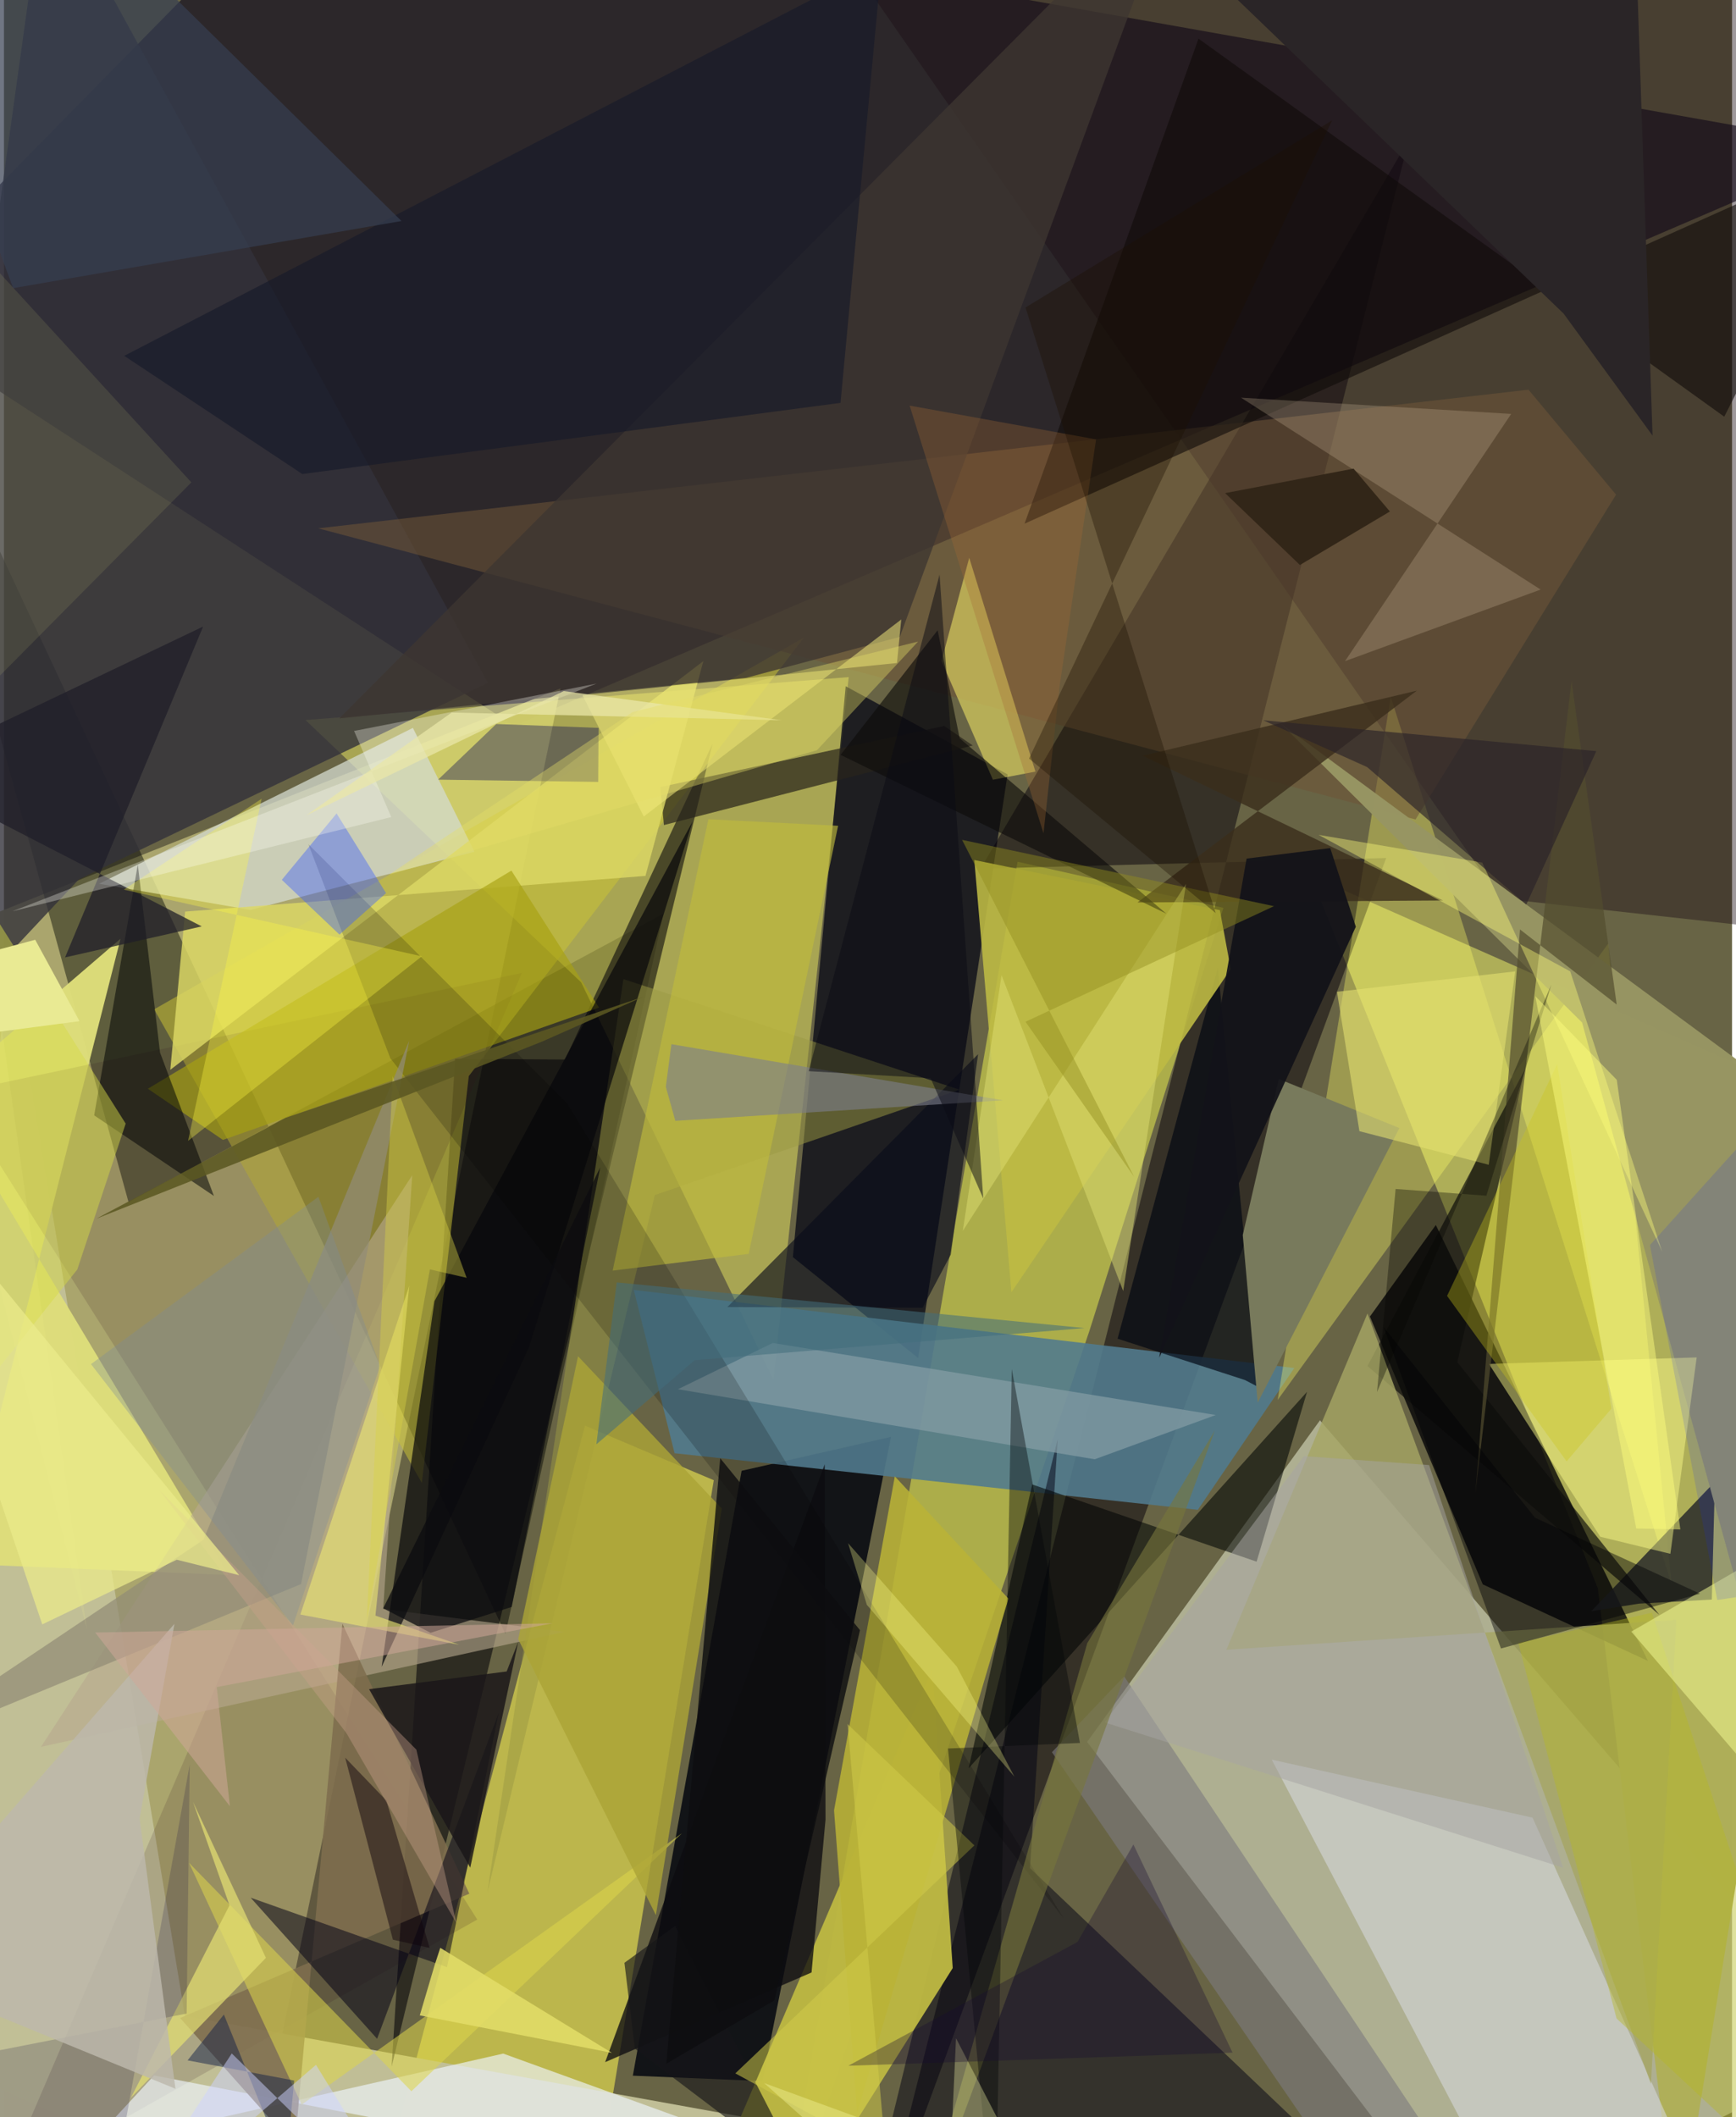 <svg xmlns="http://www.w3.org/2000/svg" width="228" height="278" viewBox="0 0 836 1024"><path fill="#686445" d="M0 0h836v1024H0z"/><path fill="#f9ffe3" fill-opacity=".486" d="M709.053 1086L898 990.19 636.652 686.953 523.988 842.507z"/><path fill="#0b061b" fill-opacity=".643" d="M898 71.44L146.624-62-62 150.35l308.809 200.742z"/><path fill="#aea86f" fill-opacity=".949" d="M-62 464.746l331.195-131.75-151.158 731.064-135.61-60.814z"/><path fill="#afaf59" fill-opacity=".996" d="M771.098 768.238L809.518 1086 898 541.032l-265.822-117.51z"/><path fill="#e8e04f" fill-opacity=".659" d="M343.4 715.926l-60.357 367.407L175.42 1086l105.688-396.448z"/><path fill="#020300" fill-opacity=".439" d="M-62 138.142l304.6 652.132L319.06 441.9 60.264 581.424z"/><path fill="#d1d64d" fill-opacity=".639" d="M490.349 416.788l99.604 22.293-64.898 204.79L375.098 1086z"/><path fill="#060810" fill-opacity=".875" d="M304.234 1003.936l62.712 2.605 62.173-311.585-72.263 16.422z"/><path fill="#fbf864" fill-opacity=".439" d="M408.658 327.495L372.204 667.17l-92.968-192.03-133.342-126.873z"/><path fill="#020414" fill-opacity=".722" d="M442.251 656.846l43.276-282.299-78.32-42.63-25.555 276.1z"/><path fill="#07010b" fill-opacity=".51" d="M679.643 67.598L472.457 420.135l196.222-5.143L421.989 1086z"/><path fill="#517a8e" fill-opacity=".89" d="M324.433 702.881l-19.746-78.987 319.568 37.757-46.688 68.597z"/><path fill="#1c0f16" fill-opacity=".427" d="M723.741 434.51L416.517-7.57 898-55.175l-2.363 508.68z"/><path fill="#010105" fill-opacity=".769" d="M715.405 766.3L660.81 636.77l31.885-44.281L795.31 803.333z"/><path fill="#c1bf97" fill-opacity=".996" d="M2.91 462.316l84.645 512.74 322.877 58.365L-62 1024.668z"/><path fill="#33313a" fill-opacity=".796" d="M-62 529.998l98.263-104.704 197.868-95.046L20.171-60.374z"/><path fill="#020008" fill-opacity=".565" d="M187.553 999.51l155.251-639.801-71.367 152.742-53.166-.345z"/><path fill="#ccc533" fill-opacity=".51" d="M224.88 520.457l162.145-212.12L72.668 488.18l129.504 229.1z"/><path fill="#010013" fill-opacity=".498" d="M496.364 903.537l13.43-207.624-88.435 362.854L688.23 1086z"/><path fill="#bcb642" fill-opacity=".969" d="M374.436 1086l84.554-134.108-9.87-144.625-115.108 268.866z"/><path fill="#d4dbcf" fill-opacity=".749" d="M227.641 411.96L119.244 440.1l-73.216-12.66 151.806-75.372z"/><path fill="#ffff69" fill-opacity=".341" d="M806.77 766.309l-30.694-309.952-159.88 220.724 54.687-340.12z"/><path fill="#6d5438" fill-opacity=".561" d="M779.892 239.248l-42.353-50.773-585.53 67.06 530.883 140.82z"/><path fill="#dddd7a" fill-opacity=".976" d="M56.396 454.035l-76.855 302.367 129.035 5.36-139.453-232.743z"/><path fill="#d7dae0" fill-opacity=".557" d="M832.544 1086h-95.97L613.309 851.07l126.163 28.06z"/><path fill="#282a2b" fill-opacity=".847" d="M790.914 775.626l35.298-1.986 1.506-57-59.803 62.64z"/><path fill="#371925" fill-opacity=".153" d="M-1.602 1058.305l230.579-129.89-252.985-399.8 274.535-58.05z"/><path fill="#0c0c0b" fill-opacity=".667" d="M735.801 517.24l-32.718 141.576 97.77 122.241-141.235-120.335z"/><path fill="#a6a663" fill-opacity=".816" d="M796.772 1007.82l12.294-224.383-217.707 14.497 68.273-162.665z"/><path fill="#fcf168" fill-opacity=".529" d="M453.56 319.652l24.863 57.475 20.579-3.924-32.03-103.408z"/><path fill="#0f0b09" fill-opacity=".6" d="M898 71.89l-65.774 129.648L577.885 18.695 493.74 253.272z"/><path fill="#000505" fill-opacity=".565" d="M497.426 717.966l108.569 37.363 24.396-82.154-163.705 182.061z"/><path fill="#b8a98e" fill-opacity=".6" d="M183.457 778.224l14.06-209.815L17.875 844.913l253.228-55.634z"/><path fill="#28241b" fill-opacity=".71" d="M468.66 360.554l-13.77-9.432-137.39 29.573 1.774 18.364z"/><path fill="#f0f5ff" fill-opacity=".639" d="M72.62 1003.817L497.621 1086l-256.088-92.75-201.292 45.59z"/><path fill="#9c9a44" fill-opacity=".51" d="M314.852 578.011L233.88 915.258l65.797-441.703 162.576 53.48z"/><path fill="#dbd865" fill-opacity=".824" d="M338.368 319.723L80.466 517.436l7.181-76.527 222.701-17.257z"/><path fill="#979562" fill-opacity=".988" d="M763.441 494.546L617.546 349.813l247.259 182.25-13.545 281.575z"/><path fill="#010512" fill-opacity=".663" d="M600.348 667.47l-61.614-19.991 48.513-179.464 19.707 202.91z"/><path fill="#7f6d4e" fill-opacity=".878" d="M163.728 785.341l-23.052 252.898-55.455-62.184 139.912-60.147z"/><path fill="#a8a112" fill-opacity=".651" d="M245.486 421.085l42.406 66.248-181.966 63.998-36.318-24.748z"/><path fill="#beba44" fill-opacity=".89" d="M487.375 625.001L593.48 468.7l-5.25-28.485-118.802-24.25z"/><path fill="#3d3631" fill-opacity=".784" d="M162.238 347.479l196.736-19.614 74.417-19.828L569.583-62z"/><path fill="#fefe8a" fill-opacity=".459" d="M806.174 751.533l-33.918-8.259-53.86-83.591 100.498-3.148z"/><path fill="#d6c1a0" fill-opacity=".251" d="M598.433 192.332l130.74 7.86-80.409 119.585 94.643-34.622z"/><path fill="#000205" fill-opacity=".525" d="M64.75 418.188l10.76 90.908 26.063 69.35-57.928-38.987z"/><path fill="#07060b" fill-opacity=".69" d="M253.983 651.638l-71.279 154.589 25.572-176.899L333.131 397.29z"/><path fill="#3a2e1c" fill-opacity=".808" d="M683.524 334.044l-135.155 102.45 147.823-.961-145.346-70.021z"/><path fill="#020016" fill-opacity=".525" d="M214.348 951.455l25.061-123.288-58.896 157.93-61.164-68.248z"/><path fill="#2a2527" d="M572.42-23.58l182.082 175.239 43.043 59.04L788.29-62z"/><path fill="#b9b337" fill-opacity=".867" d="M485.93 773.187l-54.951-59.128-29.407 161.556 11.18 146.188z"/><path fill="#080c1a" fill-opacity=".627" d="M458.034 606.826L444.44 632.53l-94.492-.348 121.31-122.307z"/><path fill="#7b7a7d" fill-opacity=".6" d="M670.66 1086h54.945L541.923 810.787l-34.936 36.694z"/><path fill="#859ea6" fill-opacity=".706" d="M371.904 649.549l-45.824 22.369 201.598 33.887 58.541-21.418z"/><path fill="#f1eb7d" fill-opacity=".525" d="M279.838 336.175l29.69 58.738 124.564-95.3-2.073 21.063z"/><path fill="#bfba3c" fill-opacity=".651" d="M340.782 396.24l-46.306 218.314 65.819-8.09 43.237-207.062z"/><path fill="#0c0b10" fill-opacity=".769" d="M397.446 880.13l-6.751 73.878-99.854 43.376L397.06 708.222z"/><path fill="#171929" fill-opacity=".643" d="M404.7 194.856l19.943-212.654L58.184 172.108l86.15 57.171z"/><path fill="#0d0c0b" fill-opacity=".624" d="M462.346 357.104l99.945 84.79-157.558-76.791 46.954-60.265z"/><path fill-opacity=".18" d="M147.274 408.3l39.65 103.542 325.66 415.924L272.49 533.683z"/><path fill="#dcd64c" fill-opacity=".549" d="M144.013 1017.938L89.53 900.969l107.576 110.492 130.89-124.773z"/><path fill="#363e51" fill-opacity=".71" d="M4.46 139.368l187.857-32.47L20.888-62-62-39.181z"/><path fill="#787a5c" d="M675.087 545.601l-58.352-23.74-17.429 75.464 7.219 81.076z"/><path fill="#524d2e" fill-opacity=".694" d="M733.41 449.537L711.87 722.02l46.47-392.647 21.857 156.49z"/><path fill="#010053" fill-opacity=".361" d="M287.477 378.187l.174-26.13-49.488-1.878-28.13 26.91z"/><path fill="#1a1619" fill-opacity=".835" d="M225.576 903.31l-48.948-86.327 66.566-8.555 5.585-14.336z"/><path fill="#ffff79" fill-opacity=".396" d="M715.151 417.185l-79.168-13.391 121.73 66.027 44.517 135.65z"/><path fill="#131319" fill-opacity=".937" d="M641.614 410.196l-40.47 5.077-42.264 241.395L654 448.253z"/><path fill="#395dff" fill-opacity=".404" d="M184.85 431.967l-22.524 20.08-27.902-26.498 26.495-32.113z"/><path fill="#aba437" fill-opacity=".812" d="M277.736 655.978l69.542 73.646-31.893 196.636-66.605-133.44z"/><path fill="#7c7e8c" fill-opacity=".604" d="M322.888 505.038l160.416 27.144-158.517 9.918-4.6-16.462z"/><path fill="#e7e273" fill-opacity=".643" d="M179.711 781.415l16.364-159.511-52.696 158.994 76.836 14.599z"/><path fill="#b5b725" fill-opacity=".416" d="M797.207 780.005L898 1086 780.13 976.275l-47.536-181.674z"/><path fill="#928c76" fill-opacity=".722" d="M143.72 766.164L-62 850.962l158.49-106.22 99.553-241.328z"/><path fill="#1f1e28" fill-opacity=".729" d="M96.342 303.048l-146.444 69.885 145.78 75.132-66.127 15.012z"/><path fill="#d6d948" fill-opacity=".478" d="M35.484 613.995l23.4-70.535L-62 351.768l10.376 371.478z"/><path fill="#f1f892" fill-opacity=".537" d="M889.737 908.49l-102.48-119.34L898 725.089l-28.88-102.972z"/><path fill="#e4e170" fill-opacity=".588" d="M655.73 547.105l62.56 16.25 12.821-93.533-86.235 9.87z"/><path fill="#fff945" fill-opacity=".329" d="M124.663 386.325l-66.677 43.962 144.168 32.255-113.096 89.263z"/><path fill="#e4e072" fill-opacity=".706" d="M109.112 921.552l-47.702 93.052 65.313-67.655-35.244-75.375z"/><path fill="#a7a5a3" fill-opacity=".506" d="M689.451 708.599l-60.558-4.312-96.474 128.764 221.894 70.322z"/><path fill="#0d053d" fill-opacity=".184" d="M-62 1003.386l150.378-29.51 1.483-120.362L48.122 1086z"/><path fill="#bdb8ac" fill-opacity=".831" d="M82.969 1010.268L-62 950.764l144.49-165.39-16.871 94.174z"/><path fill="#77763c" fill-opacity=".604" d="M440.809 1086l83.256-291.214 61.712-102.913-116.222 316.566z"/><path fill="#e0df73" fill-opacity=".471" d="M463.853 595.338l18.753-123.68 58.85 152.77 30.383-196.89z"/><path fill="#ccc51c" fill-opacity=".349" d="M777.613 681.324l-21.643 25.508-57.835-80.05 53.272-112.104z"/><path fill="#2a2329" fill-opacity=".651" d="M609.21 348.38l161.122 14.908-33.886 74.23-76.973-66.505z"/><path fill="#151518" fill-opacity=".627" d="M300.167 949.34l24.504-17.82 62.277 121.228-81.734-61.894z"/><path fill="#0f030c" fill-opacity=".478" d="M205.932 942.151l-17.772-3.992-23.077-88.014 19.913 20.698z"/><path fill="#fffff7" fill-opacity=".302" d="M187.37 395.179l-17.993-41.65 117.27-22.886L4.06 440.77z"/><path fill="#d1cb49" fill-opacity=".537" d="M426.638 1042.337l-72.823-39.52L469.47 892.55l-61.37-58.688z"/><path fill="#030509" fill-opacity=".404" d="M520.537 843.005l-63.825 2.675L479.477 1086l8.085-423.847z"/><path fill="#000005" fill-opacity=".439" d="M667.452 641.864l73.198 92.18 79.877 36.784-96.313 26.485z"/><path fill="#0d0d10" fill-opacity=".804" d="M372.732 967.505l41.382-179.057-67.607-83.148-26.083 292.855z"/><path fill="#0b0a14" fill-opacity=".506" d="M452.622 277.912l21.147 301.782-25.455-58.182-59.004-3.426z"/><path fill="#fcffac" fill-opacity=".333" d="M496.062 1054.495l-35.48-68.67-4.62 100.175-88.215-78.502z"/><path fill="#928d1f" fill-opacity=".447" d="M463.512 406.208l150.9 32.075-120.22 55.903 52.557 75.022z"/><path fill="#030300" fill-opacity=".341" d="M664.25 673.274l8.993-98.212 43.921 3.263 31.394-102.044z"/><path fill="#0c1b45" fill-opacity=".463" d="M88.83 996.527l51.565 9.753-3.932 42.086-30.065-74.008z"/><path fill="#160b31" fill-opacity=".322" d="M519.32 939.276l-110.83 59.849 185.873-6.331-47.97-100.68z"/><path fill="#a36a35" fill-opacity=".314" d="M438.138 196.176l90.197 16.345-17.617 119.063-7.817 71.445z"/><path fill="#7b8a9b" fill-opacity=".333" d="M181.956 660.725L139.798 786.26 42.102 659.77l110.036-80.934z"/><path fill="#cdd3ff" fill-opacity=".494" d="M150.948 998.694L204.88 1086l-94.67-92.814L49.534 1086z"/><path fill="#e9e7a8" fill-opacity=".745" d="M216.597 344.633l-70.41 49.78 124.628-60.17 105.375 14.12z"/><path fill="#e6de68" fill-opacity=".388" d="M304.087 344.402l-117.993 78.735 207.214-60.28 48.919-52.555z"/><path fill="#fbfc8d" fill-opacity=".306" d="M460.938 806.04l27.852 53.241-71.354-83.08-9.067-29.804z"/><path fill="#ffff90" fill-opacity=".094" d="M40.116 788.095L-62 66.548 90.667 233.31-62 387.36z"/><path fill="#0c0b10" fill-opacity=".737" d="M245.648 777.217L206.4 789.726l-22.924-11.845 104.977-213.237z"/><path fill="#c9a08b" fill-opacity=".4" d="M165.68 838.259L75.226 720.787l124.277 125.44 19.337 83.808z"/><path fill="#fcfd7d" fill-opacity=".475" d="M740.816 481.8l39.411 40.465 30.767 217.481-21.33-.464z"/><path fill="#426d7c" fill-opacity=".549" d="M286.568 698.584l9.87-78.336 226.334 22.096-188.599 15.528z"/><path fill="#1125fa" fill-opacity=".145" d="M890.83 497.213L874.633 767.01l-45.787 6.847-32.56-171.664z"/><path fill="#1c0f00" fill-opacity=".349" d="M642.577 58.173L495.91 366.875l90.295 74.759-92-292.92z"/><path fill="#322618" fill-opacity=".984" d="M626.95 273.268l-36.197-34.763 62.136-11.847 17.589 20.74z"/><path fill="#d8d145" fill-opacity=".412" d="M188.06 520.49l-12.517 263.335 30.5-169.866 17.796 4.074z"/><path fill="#e9ea94" fill-opacity=".996" d="M-56.567 506.143L-62 475.244l77.12-20.712 21.423 39.372z"/><path fill="#eaea8a" fill-opacity=".737" d="M18.533 785.658l65.074-31.27 30.19 7.482L-62 547.655z"/><path fill="#e2dc68" fill-opacity=".871" d="M294.089 992.88l-92.926-18.109 7.135-24.154 2.78-8.52z"/><path fill="#5b5822" fill-opacity=".871" d="M309.034 482.194l-48.676 21.574L44.659 589.45l91.62-48.813z"/><path fill="#cfa799" fill-opacity=".525" d="M102.941 815.979l162.36-30.837-221.152 4.46 65.154 83.996z"/></svg>
